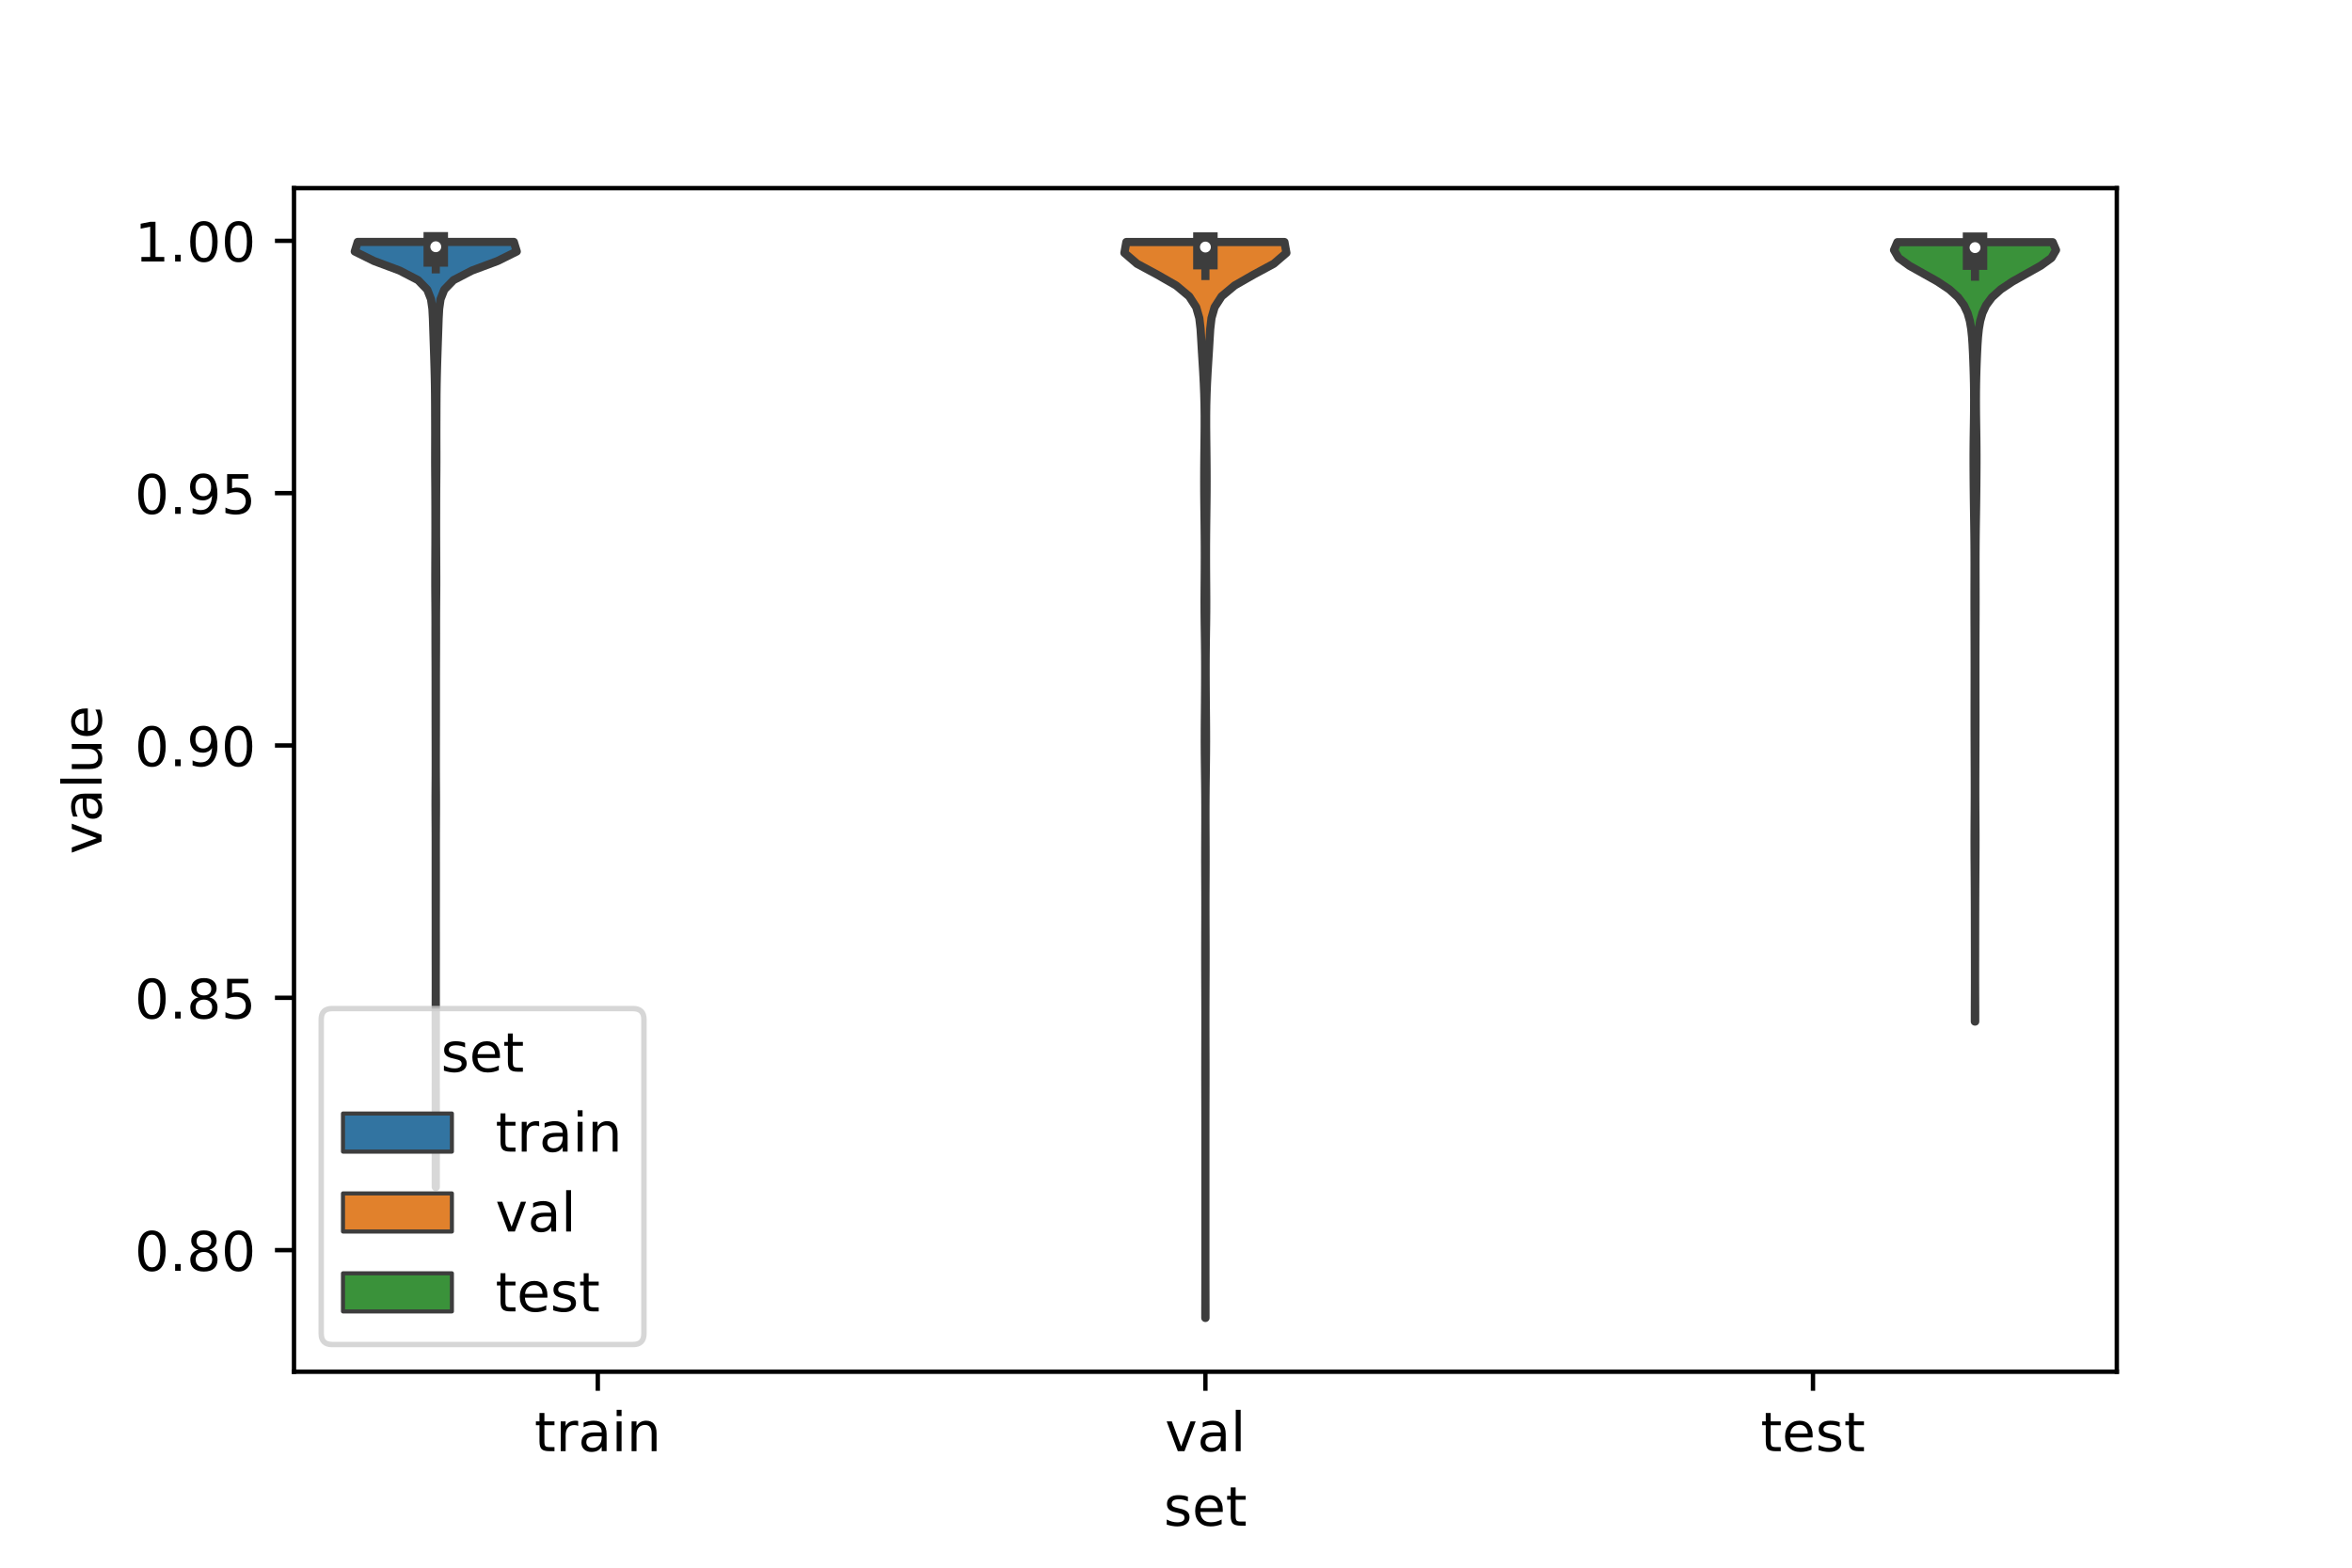 <?xml version="1.0" encoding="utf-8" standalone="no"?>
<!DOCTYPE svg PUBLIC "-//W3C//DTD SVG 1.1//EN"
  "http://www.w3.org/Graphics/SVG/1.1/DTD/svg11.dtd">
<!-- Created with matplotlib (https://matplotlib.org/) -->
<svg height="288pt" version="1.1" viewBox="0 0 432 288" width="432pt" xmlns="http://www.w3.org/2000/svg" xmlns:xlink="http://www.w3.org/1999/xlink">
 <defs>
  <style type="text/css">*{stroke-linecap:butt;stroke-linejoin:round;}</style>
 </defs>
 <g id="figure_1">
  <g id="patch_1">
   <path d="M 0 288 
L 432 288 
L 432 0 
L 0 0 
z
" style="fill:#ffffff;"/>
  </g>
  <g id="axes_1">
   <g id="patch_2">
    <path d="M 54 252 
L 388.8 252 
L 388.8 34.56 
L 54 34.56 
z
" style="fill:#ffffff;"/>
   </g>
   <g id="PolyCollection_1">
    <defs>
     <path d="M 80.047 -69.938 
L 80.033 -69.938 
L 80.033 -71.691 
L 80.033 -73.445 
L 80.033 -75.199 
L 80.034 -76.953 
L 80.036 -78.706 
L 80.037 -80.46 
L 80.036 -82.214 
L 80.035 -83.968 
L 80.034 -85.721 
L 80.035 -87.475 
L 80.037 -89.229 
L 80.038 -90.982 
L 80.038 -92.736 
L 80.036 -94.49 
L 80.032 -96.244 
L 80.029 -97.997 
L 80.027 -99.751 
L 80.027 -101.505 
L 80.029 -103.259 
L 80.033 -105.012 
L 80.036 -106.766 
L 80.037 -108.52 
L 80.034 -110.273 
L 80.03 -112.027 
L 80.028 -113.781 
L 80.029 -115.535 
L 80.031 -117.288 
L 80.031 -119.042 
L 80.029 -120.796 
L 80.025 -122.549 
L 80.024 -124.303 
L 80.024 -126.057 
L 80.024 -127.811 
L 80.024 -129.564 
L 80.026 -131.318 
L 80.026 -133.072 
L 80.023 -134.826 
L 80.015 -136.579 
L 80.005 -138.333 
L 79.999 -140.087 
L 80.002 -141.84 
L 80.013 -143.594 
L 80.023 -145.348 
L 80.028 -147.102 
L 80.028 -148.855 
L 80.026 -150.609 
L 80.022 -152.363 
L 80.018 -154.116 
L 80.016 -155.87 
L 80.014 -157.624 
L 80.013 -159.378 
L 80.012 -161.131 
L 80.012 -162.885 
L 80.01 -164.639 
L 80.004 -166.393 
L 79.996 -168.146 
L 79.99 -169.9 
L 79.988 -171.654 
L 79.99 -173.407 
L 79.987 -175.161 
L 79.976 -176.915 
L 79.962 -178.669 
L 79.953 -180.422 
L 79.953 -182.176 
L 79.958 -183.93 
L 79.964 -185.683 
L 79.971 -187.437 
L 79.977 -189.191 
L 79.978 -190.945 
L 79.977 -192.698 
L 79.974 -194.452 
L 79.97 -196.206 
L 79.962 -197.96 
L 79.95 -199.713 
L 79.936 -201.467 
L 79.929 -203.221 
L 79.93 -204.974 
L 79.934 -206.728 
L 79.936 -208.482 
L 79.932 -210.236 
L 79.926 -211.989 
L 79.919 -213.743 
L 79.908 -215.497 
L 79.886 -217.251 
L 79.851 -219.004 
L 79.805 -220.758 
L 79.752 -222.512 
L 79.695 -224.265 
L 79.635 -226.019 
L 79.575 -227.773 
L 79.516 -229.527 
L 79.419 -231.28 
L 79.167 -233.034 
L 78.478 -234.788 
L 76.78 -236.541 
L 73.401 -238.295 
L 68.7 -240.049 
L 65.16 -241.803 
L 65.703 -243.556 
L 94.377 -243.556 
L 94.377 -243.556 
L 94.92 -241.803 
L 91.38 -240.049 
L 86.679 -238.295 
L 83.3 -236.541 
L 81.602 -234.788 
L 80.913 -233.034 
L 80.661 -231.28 
L 80.564 -229.527 
L 80.505 -227.773 
L 80.445 -226.019 
L 80.385 -224.265 
L 80.328 -222.512 
L 80.275 -220.758 
L 80.229 -219.004 
L 80.194 -217.251 
L 80.172 -215.497 
L 80.161 -213.743 
L 80.154 -211.989 
L 80.148 -210.236 
L 80.144 -208.482 
L 80.146 -206.728 
L 80.15 -204.974 
L 80.151 -203.221 
L 80.144 -201.467 
L 80.13 -199.713 
L 80.118 -197.96 
L 80.11 -196.206 
L 80.106 -194.452 
L 80.103 -192.698 
L 80.102 -190.945 
L 80.103 -189.191 
L 80.109 -187.437 
L 80.116 -185.683 
L 80.122 -183.93 
L 80.127 -182.176 
L 80.127 -180.422 
L 80.118 -178.669 
L 80.104 -176.915 
L 80.093 -175.161 
L 80.09 -173.407 
L 80.092 -171.654 
L 80.09 -169.9 
L 80.084 -168.146 
L 80.076 -166.393 
L 80.07 -164.639 
L 80.068 -162.885 
L 80.068 -161.131 
L 80.067 -159.378 
L 80.066 -157.624 
L 80.064 -155.87 
L 80.062 -154.116 
L 80.058 -152.363 
L 80.054 -150.609 
L 80.052 -148.855 
L 80.052 -147.102 
L 80.057 -145.348 
L 80.067 -143.594 
L 80.078 -141.84 
L 80.081 -140.087 
L 80.075 -138.333 
L 80.065 -136.579 
L 80.057 -134.826 
L 80.054 -133.072 
L 80.054 -131.318 
L 80.056 -129.564 
L 80.056 -127.811 
L 80.056 -126.057 
L 80.056 -124.303 
L 80.055 -122.549 
L 80.051 -120.796 
L 80.049 -119.042 
L 80.049 -117.288 
L 80.051 -115.535 
L 80.052 -113.781 
L 80.05 -112.027 
L 80.046 -110.273 
L 80.043 -108.52 
L 80.044 -106.766 
L 80.047 -105.012 
L 80.051 -103.259 
L 80.053 -101.505 
L 80.053 -99.751 
L 80.051 -97.997 
L 80.048 -96.244 
L 80.044 -94.49 
L 80.042 -92.736 
L 80.042 -90.982 
L 80.043 -89.229 
L 80.045 -87.475 
L 80.046 -85.721 
L 80.045 -83.968 
L 80.044 -82.214 
L 80.043 -80.46 
L 80.044 -78.706 
L 80.046 -76.953 
L 80.047 -75.199 
L 80.047 -73.445 
L 80.047 -71.691 
L 80.047 -69.938 
z
" id="mefb98504f7" style="stroke:#3d3d3d;stroke-width:1.5;"/>
    </defs>
    <g clip-path="url(#pbef9ac9bd0)">
     <use style="fill:#3274a1;stroke:#3d3d3d;stroke-width:1.5;" x="0" xlink:href="#mefb98504f7" y="288"/>
    </g>
   </g>
   <g id="PolyCollection_2">
    <defs>
     <path d="M 221.418 -45.884 
L 221.382 -45.884 
L 221.384 -47.88 
L 221.389 -49.877 
L 221.393 -51.873 
L 221.397 -53.87 
L 221.399 -55.866 
L 221.4 -57.863 
L 221.4 -59.859 
L 221.4 -61.856 
L 221.4 -63.852 
L 221.4 -65.849 
L 221.4 -67.845 
L 221.4 -69.842 
L 221.4 -71.838 
L 221.4 -73.835 
L 221.4 -75.831 
L 221.4 -77.828 
L 221.399 -79.824 
L 221.398 -81.821 
L 221.395 -83.817 
L 221.391 -85.814 
L 221.386 -87.811 
L 221.383 -89.807 
L 221.383 -91.804 
L 221.386 -93.8 
L 221.391 -95.797 
L 221.395 -97.793 
L 221.397 -99.79 
L 221.397 -101.786 
L 221.393 -103.783 
L 221.387 -105.779 
L 221.38 -107.776 
L 221.373 -109.772 
L 221.37 -111.769 
L 221.37 -113.765 
L 221.375 -115.762 
L 221.382 -117.758 
L 221.388 -119.755 
L 221.39 -121.751 
L 221.387 -123.748 
L 221.379 -125.744 
L 221.371 -127.741 
L 221.366 -129.737 
L 221.368 -131.734 
L 221.375 -133.73 
L 221.383 -135.727 
L 221.388 -137.723 
L 221.387 -139.72 
L 221.378 -141.717 
L 221.36 -143.713 
L 221.336 -145.71 
L 221.311 -147.706 
L 221.29 -149.703 
L 221.28 -151.699 
L 221.284 -153.696 
L 221.297 -155.692 
L 221.316 -157.689 
L 221.333 -159.685 
L 221.347 -161.682 
L 221.355 -163.678 
L 221.357 -165.675 
L 221.348 -167.671 
L 221.328 -169.668 
L 221.3 -171.664 
L 221.27 -173.661 
L 221.25 -175.657 
L 221.245 -177.654 
L 221.255 -179.65 
L 221.271 -181.647 
L 221.284 -183.643 
L 221.29 -185.64 
L 221.287 -187.636 
L 221.274 -189.633 
L 221.254 -191.629 
L 221.229 -193.626 
L 221.205 -195.623 
L 221.187 -197.619 
L 221.181 -199.616 
L 221.187 -201.612 
L 221.202 -203.609 
L 221.223 -205.605 
L 221.247 -207.602 
L 221.265 -209.598 
L 221.266 -211.595 
L 221.242 -213.591 
L 221.189 -215.588 
L 221.108 -217.584 
L 221.003 -219.581 
L 220.88 -221.577 
L 220.754 -223.574 
L 220.638 -225.57 
L 220.513 -227.567 
L 220.281 -229.563 
L 219.711 -231.56 
L 218.422 -233.556 
L 216.029 -235.553 
L 212.546 -237.549 
L 208.843 -239.546 
L 206.52 -241.542 
L 206.881 -243.539 
L 235.919 -243.539 
L 235.919 -243.539 
L 236.28 -241.542 
L 233.957 -239.546 
L 230.254 -237.549 
L 226.771 -235.553 
L 224.378 -233.556 
L 223.089 -231.56 
L 222.519 -229.563 
L 222.287 -227.567 
L 222.162 -225.57 
L 222.046 -223.574 
L 221.92 -221.577 
L 221.797 -219.581 
L 221.692 -217.584 
L 221.611 -215.588 
L 221.558 -213.591 
L 221.534 -211.595 
L 221.535 -209.598 
L 221.553 -207.602 
L 221.577 -205.605 
L 221.598 -203.609 
L 221.613 -201.612 
L 221.619 -199.616 
L 221.613 -197.619 
L 221.595 -195.623 
L 221.571 -193.626 
L 221.546 -191.629 
L 221.526 -189.633 
L 221.513 -187.636 
L 221.51 -185.64 
L 221.516 -183.643 
L 221.529 -181.647 
L 221.545 -179.65 
L 221.555 -177.654 
L 221.55 -175.657 
L 221.53 -173.661 
L 221.5 -171.664 
L 221.472 -169.668 
L 221.452 -167.671 
L 221.443 -165.675 
L 221.445 -163.678 
L 221.453 -161.682 
L 221.467 -159.685 
L 221.484 -157.689 
L 221.503 -155.692 
L 221.516 -153.696 
L 221.52 -151.699 
L 221.51 -149.703 
L 221.489 -147.706 
L 221.464 -145.71 
L 221.44 -143.713 
L 221.422 -141.717 
L 221.413 -139.72 
L 221.412 -137.723 
L 221.417 -135.727 
L 221.425 -133.73 
L 221.432 -131.734 
L 221.434 -129.737 
L 221.429 -127.741 
L 221.421 -125.744 
L 221.413 -123.748 
L 221.41 -121.751 
L 221.412 -119.755 
L 221.418 -117.758 
L 221.425 -115.762 
L 221.43 -113.765 
L 221.43 -111.769 
L 221.427 -109.772 
L 221.42 -107.776 
L 221.413 -105.779 
L 221.407 -103.783 
L 221.403 -101.786 
L 221.403 -99.79 
L 221.405 -97.793 
L 221.409 -95.797 
L 221.414 -93.8 
L 221.417 -91.804 
L 221.417 -89.807 
L 221.414 -87.811 
L 221.409 -85.814 
L 221.405 -83.817 
L 221.402 -81.821 
L 221.401 -79.824 
L 221.4 -77.828 
L 221.4 -75.831 
L 221.4 -73.835 
L 221.4 -71.838 
L 221.4 -69.842 
L 221.4 -67.845 
L 221.4 -65.849 
L 221.4 -63.852 
L 221.4 -61.856 
L 221.4 -59.859 
L 221.4 -57.863 
L 221.401 -55.866 
L 221.403 -53.87 
L 221.407 -51.873 
L 221.411 -49.877 
L 221.416 -47.88 
L 221.418 -45.884 
z
" id="m550fcb2e65" style="stroke:#3d3d3d;stroke-width:1.5;"/>
    </defs>
    <g clip-path="url(#pbef9ac9bd0)">
     <use style="fill:#e1812c;stroke:#3d3d3d;stroke-width:1.5;" x="0" xlink:href="#m550fcb2e65" y="288"/>
    </g>
   </g>
   <g id="PolyCollection_3">
    <defs>
     <path d="M 362.794 -100.332 
L 362.726 -100.332 
L 362.726 -101.778 
L 362.729 -103.224 
L 362.735 -104.671 
L 362.741 -106.117 
L 362.745 -107.563 
L 362.746 -109.009 
L 362.745 -110.455 
L 362.743 -111.902 
L 362.741 -113.348 
L 362.738 -114.794 
L 362.737 -116.24 
L 362.735 -117.687 
L 362.733 -119.133 
L 362.73 -120.579 
L 362.726 -122.025 
L 362.721 -123.471 
L 362.715 -124.918 
L 362.707 -126.364 
L 362.699 -127.81 
L 362.69 -129.256 
L 362.681 -130.703 
L 362.675 -132.149 
L 362.673 -133.595 
L 362.676 -135.041 
L 362.683 -136.487 
L 362.692 -137.934 
L 362.702 -139.38 
L 362.708 -140.826 
L 362.712 -142.272 
L 362.712 -143.719 
L 362.71 -145.165 
L 362.706 -146.611 
L 362.701 -148.057 
L 362.696 -149.504 
L 362.692 -150.95 
L 362.688 -152.396 
L 362.684 -153.842 
L 362.682 -155.288 
L 362.682 -156.735 
L 362.683 -158.181 
L 362.685 -159.627 
L 362.687 -161.073 
L 362.688 -162.52 
L 362.689 -163.966 
L 362.69 -165.412 
L 362.689 -166.858 
L 362.687 -168.304 
L 362.684 -169.751 
L 362.68 -171.197 
L 362.675 -172.643 
L 362.67 -174.089 
L 362.665 -175.536 
L 362.662 -176.982 
L 362.662 -178.428 
L 362.664 -179.874 
L 362.668 -181.32 
L 362.671 -182.767 
L 362.673 -184.213 
L 362.671 -185.659 
L 362.665 -187.105 
L 362.655 -188.552 
L 362.64 -189.998 
L 362.621 -191.444 
L 362.599 -192.89 
L 362.576 -194.337 
L 362.555 -195.783 
L 362.537 -197.229 
L 362.521 -198.675 
L 362.509 -200.121 
L 362.499 -201.568 
L 362.493 -203.014 
L 362.493 -204.46 
L 362.501 -205.906 
L 362.516 -207.353 
L 362.537 -208.799 
L 362.559 -210.245 
L 362.579 -211.691 
L 362.593 -213.137 
L 362.597 -214.584 
L 362.591 -216.03 
L 362.572 -217.476 
L 362.54 -218.922 
L 362.497 -220.369 
L 362.445 -221.815 
L 362.384 -223.261 
L 362.31 -224.707 
L 362.21 -226.153 
L 362.058 -227.6 
L 361.81 -229.046 
L 361.397 -230.492 
L 360.718 -231.938 
L 359.642 -233.385 
L 358.042 -234.831 
L 355.878 -236.277 
L 353.303 -237.723 
L 350.72 -239.17 
L 348.72 -240.616 
L 347.88 -242.062 
L 348.5 -243.508 
L 377.02 -243.508 
L 377.02 -243.508 
L 377.64 -242.062 
L 376.8 -240.616 
L 374.8 -239.17 
L 372.217 -237.723 
L 369.642 -236.277 
L 367.478 -234.831 
L 365.878 -233.385 
L 364.802 -231.938 
L 364.123 -230.492 
L 363.71 -229.046 
L 363.462 -227.6 
L 363.31 -226.153 
L 363.21 -224.707 
L 363.136 -223.261 
L 363.075 -221.815 
L 363.023 -220.369 
L 362.98 -218.922 
L 362.948 -217.476 
L 362.929 -216.03 
L 362.923 -214.584 
L 362.927 -213.137 
L 362.941 -211.691 
L 362.961 -210.245 
L 362.983 -208.799 
L 363.004 -207.353 
L 363.019 -205.906 
L 363.027 -204.46 
L 363.027 -203.014 
L 363.021 -201.568 
L 363.011 -200.121 
L 362.999 -198.675 
L 362.983 -197.229 
L 362.965 -195.783 
L 362.944 -194.337 
L 362.921 -192.89 
L 362.899 -191.444 
L 362.88 -189.998 
L 362.865 -188.552 
L 362.855 -187.105 
L 362.849 -185.659 
L 362.847 -184.213 
L 362.849 -182.767 
L 362.852 -181.32 
L 362.856 -179.874 
L 362.858 -178.428 
L 362.858 -176.982 
L 362.855 -175.536 
L 362.85 -174.089 
L 362.845 -172.643 
L 362.84 -171.197 
L 362.836 -169.751 
L 362.833 -168.304 
L 362.831 -166.858 
L 362.83 -165.412 
L 362.831 -163.966 
L 362.832 -162.52 
L 362.833 -161.073 
L 362.835 -159.627 
L 362.837 -158.181 
L 362.838 -156.735 
L 362.838 -155.288 
L 362.836 -153.842 
L 362.832 -152.396 
L 362.828 -150.95 
L 362.824 -149.504 
L 362.819 -148.057 
L 362.814 -146.611 
L 362.81 -145.165 
L 362.808 -143.719 
L 362.808 -142.272 
L 362.812 -140.826 
L 362.818 -139.38 
L 362.828 -137.934 
L 362.837 -136.487 
L 362.844 -135.041 
L 362.847 -133.595 
L 362.845 -132.149 
L 362.839 -130.703 
L 362.83 -129.256 
L 362.821 -127.81 
L 362.813 -126.364 
L 362.805 -124.918 
L 362.799 -123.471 
L 362.794 -122.025 
L 362.79 -120.579 
L 362.787 -119.133 
L 362.785 -117.687 
L 362.783 -116.24 
L 362.782 -114.794 
L 362.779 -113.348 
L 362.777 -111.902 
L 362.775 -110.455 
L 362.774 -109.009 
L 362.775 -107.563 
L 362.779 -106.117 
L 362.785 -104.671 
L 362.791 -103.224 
L 362.794 -101.778 
L 362.794 -100.332 
z
" id="mb336b447a9" style="stroke:#3d3d3d;stroke-width:1.5;"/>
    </defs>
    <g clip-path="url(#pbef9ac9bd0)">
     <use style="fill:#3a923a;stroke:#3d3d3d;stroke-width:1.5;" x="0" xlink:href="#mb336b447a9" y="288"/>
    </g>
   </g>
   <g id="patch_3">
    <path clip-path="url(#pbef9ac9bd0)" d="M 109.8 971.334 
L 109.8 971.334 
L 109.8 971.334 
L 109.8 971.334 
z
" style="fill:#3274a1;stroke:#3d3d3d;stroke-linejoin:miter;stroke-width:0.75;"/>
   </g>
   <g id="patch_4">
    <path clip-path="url(#pbef9ac9bd0)" d="M 109.8 971.334 
L 109.8 971.334 
L 109.8 971.334 
L 109.8 971.334 
z
" style="fill:#e1812c;stroke:#3d3d3d;stroke-linejoin:miter;stroke-width:0.75;"/>
   </g>
   <g id="patch_5">
    <path clip-path="url(#pbef9ac9bd0)" d="M 109.8 971.334 
L 109.8 971.334 
L 109.8 971.334 
L 109.8 971.334 
z
" style="fill:#3a923a;stroke:#3d3d3d;stroke-linejoin:miter;stroke-width:0.75;"/>
   </g>
   <g id="matplotlib.axis_1">
    <g id="xtick_1">
     <g id="line2d_1">
      <defs>
       <path d="M 0 0 
L 0 3.5 
" id="m9777799838" style="stroke:#000000;stroke-width:0.8;"/>
      </defs>
      <g>
       <use style="stroke:#000000;stroke-width:0.8;" x="109.8" xlink:href="#m9777799838" y="252"/>
      </g>
     </g>
     <g id="text_1">
      <!-- train -->
      <g transform="translate(98.162 266.598)scale(0.1 -0.1)">
       <defs>
        <path d="M 18.312 70.219 
L 18.312 54.688 
L 36.812 54.688 
L 36.812 47.703 
L 18.312 47.703 
L 18.312 18.016 
Q 18.312 11.328 20.141 9.422 
Q 21.969 7.516 27.594 7.516 
L 36.812 7.516 
L 36.812 0 
L 27.594 0 
Q 17.188 0 13.234 3.875 
Q 9.281 7.766 9.281 18.016 
L 9.281 47.703 
L 2.688 47.703 
L 2.688 54.688 
L 9.281 54.688 
L 9.281 70.219 
z
" id="DejaVuSans-116"/>
        <path d="M 41.109 46.297 
Q 39.594 47.172 37.812 47.578 
Q 36.031 48 33.891 48 
Q 26.266 48 22.188 43.047 
Q 18.109 38.094 18.109 28.812 
L 18.109 0 
L 9.078 0 
L 9.078 54.688 
L 18.109 54.688 
L 18.109 46.188 
Q 20.953 51.172 25.484 53.578 
Q 30.031 56 36.531 56 
Q 37.453 56 38.578 55.875 
Q 39.703 55.766 41.062 55.516 
z
" id="DejaVuSans-114"/>
        <path d="M 34.281 27.484 
Q 23.391 27.484 19.188 25 
Q 14.984 22.516 14.984 16.5 
Q 14.984 11.719 18.141 8.906 
Q 21.297 6.109 26.703 6.109 
Q 34.188 6.109 38.703 11.406 
Q 43.219 16.703 43.219 25.484 
L 43.219 27.484 
z
M 52.203 31.203 
L 52.203 0 
L 43.219 0 
L 43.219 8.297 
Q 40.141 3.328 35.547 0.953 
Q 30.953 -1.422 24.312 -1.422 
Q 15.922 -1.422 10.953 3.297 
Q 6 8.016 6 15.922 
Q 6 25.141 12.172 29.828 
Q 18.359 34.516 30.609 34.516 
L 43.219 34.516 
L 43.219 35.406 
Q 43.219 41.609 39.141 45 
Q 35.062 48.391 27.688 48.391 
Q 23 48.391 18.547 47.266 
Q 14.109 46.141 10.016 43.891 
L 10.016 52.203 
Q 14.938 54.109 19.578 55.047 
Q 24.219 56 28.609 56 
Q 40.484 56 46.344 49.844 
Q 52.203 43.703 52.203 31.203 
z
" id="DejaVuSans-97"/>
        <path d="M 9.422 54.688 
L 18.406 54.688 
L 18.406 0 
L 9.422 0 
z
M 9.422 75.984 
L 18.406 75.984 
L 18.406 64.594 
L 9.422 64.594 
z
" id="DejaVuSans-105"/>
        <path d="M 54.891 33.016 
L 54.891 0 
L 45.906 0 
L 45.906 32.719 
Q 45.906 40.484 42.875 44.328 
Q 39.844 48.188 33.797 48.188 
Q 26.516 48.188 22.312 43.547 
Q 18.109 38.922 18.109 30.906 
L 18.109 0 
L 9.078 0 
L 9.078 54.688 
L 18.109 54.688 
L 18.109 46.188 
Q 21.344 51.125 25.703 53.562 
Q 30.078 56 35.797 56 
Q 45.219 56 50.047 50.172 
Q 54.891 44.344 54.891 33.016 
z
" id="DejaVuSans-110"/>
       </defs>
       <use xlink:href="#DejaVuSans-116"/>
       <use x="39.209" xlink:href="#DejaVuSans-114"/>
       <use x="80.322" xlink:href="#DejaVuSans-97"/>
       <use x="141.602" xlink:href="#DejaVuSans-105"/>
       <use x="169.385" xlink:href="#DejaVuSans-110"/>
      </g>
     </g>
    </g>
    <g id="xtick_2">
     <g id="line2d_2">
      <g>
       <use style="stroke:#000000;stroke-width:0.8;" x="221.4" xlink:href="#m9777799838" y="252"/>
      </g>
     </g>
     <g id="text_2">
      <!-- val -->
      <g transform="translate(213.988 266.598)scale(0.1 -0.1)">
       <defs>
        <path d="M 2.984 54.688 
L 12.5 54.688 
L 29.594 8.797 
L 46.688 54.688 
L 56.203 54.688 
L 35.688 0 
L 23.484 0 
z
" id="DejaVuSans-118"/>
        <path d="M 9.422 75.984 
L 18.406 75.984 
L 18.406 0 
L 9.422 0 
z
" id="DejaVuSans-108"/>
       </defs>
       <use xlink:href="#DejaVuSans-118"/>
       <use x="59.18" xlink:href="#DejaVuSans-97"/>
       <use x="120.459" xlink:href="#DejaVuSans-108"/>
      </g>
     </g>
    </g>
    <g id="xtick_3">
     <g id="line2d_3">
      <g>
       <use style="stroke:#000000;stroke-width:0.8;" x="333" xlink:href="#m9777799838" y="252"/>
      </g>
     </g>
     <g id="text_3">
      <!-- test -->
      <g transform="translate(323.398 266.598)scale(0.1 -0.1)">
       <defs>
        <path d="M 56.203 29.594 
L 56.203 25.203 
L 14.891 25.203 
Q 15.484 15.922 20.484 11.062 
Q 25.484 6.203 34.422 6.203 
Q 39.594 6.203 44.453 7.469 
Q 49.312 8.734 54.109 11.281 
L 54.109 2.781 
Q 49.266 0.734 44.188 -0.344 
Q 39.109 -1.422 33.891 -1.422 
Q 20.797 -1.422 13.156 6.188 
Q 5.516 13.812 5.516 26.812 
Q 5.516 40.234 12.766 48.109 
Q 20.016 56 32.328 56 
Q 43.359 56 49.781 48.891 
Q 56.203 41.797 56.203 29.594 
z
M 47.219 32.234 
Q 47.125 39.594 43.094 43.984 
Q 39.062 48.391 32.422 48.391 
Q 24.906 48.391 20.391 44.141 
Q 15.875 39.891 15.188 32.172 
z
" id="DejaVuSans-101"/>
        <path d="M 44.281 53.078 
L 44.281 44.578 
Q 40.484 46.531 36.375 47.5 
Q 32.281 48.484 27.875 48.484 
Q 21.188 48.484 17.844 46.438 
Q 14.5 44.391 14.5 40.281 
Q 14.5 37.156 16.891 35.375 
Q 19.281 33.594 26.516 31.984 
L 29.594 31.297 
Q 39.156 29.25 43.188 25.516 
Q 47.219 21.781 47.219 15.094 
Q 47.219 7.469 41.188 3.016 
Q 35.156 -1.422 24.609 -1.422 
Q 20.219 -1.422 15.453 -0.562 
Q 10.688 0.297 5.422 2 
L 5.422 11.281 
Q 10.406 8.688 15.234 7.391 
Q 20.062 6.109 24.812 6.109 
Q 31.156 6.109 34.562 8.281 
Q 37.984 10.453 37.984 14.406 
Q 37.984 18.062 35.516 20.016 
Q 33.062 21.969 24.703 23.781 
L 21.578 24.516 
Q 13.234 26.266 9.516 29.906 
Q 5.812 33.547 5.812 39.891 
Q 5.812 47.609 11.281 51.797 
Q 16.75 56 26.812 56 
Q 31.781 56 36.172 55.266 
Q 40.578 54.547 44.281 53.078 
z
" id="DejaVuSans-115"/>
       </defs>
       <use xlink:href="#DejaVuSans-116"/>
       <use x="39.209" xlink:href="#DejaVuSans-101"/>
       <use x="100.732" xlink:href="#DejaVuSans-115"/>
       <use x="152.832" xlink:href="#DejaVuSans-116"/>
      </g>
     </g>
    </g>
    <g id="text_4">
     <!-- set -->
     <g transform="translate(213.759 280.277)scale(0.1 -0.1)">
      <use xlink:href="#DejaVuSans-115"/>
      <use x="52.1" xlink:href="#DejaVuSans-101"/>
      <use x="113.623" xlink:href="#DejaVuSans-116"/>
     </g>
    </g>
   </g>
   <g id="matplotlib.axis_2">
    <g id="ytick_1">
     <g id="line2d_4">
      <defs>
       <path d="M 0 0 
L -3.5 0 
" id="m8758c00703" style="stroke:#000000;stroke-width:0.8;"/>
      </defs>
      <g>
       <use style="stroke:#000000;stroke-width:0.8;" x="54" xlink:href="#m8758c00703" y="229.66"/>
      </g>
     </g>
     <g id="text_5">
      <!-- 0.80 -->
      <g transform="translate(24.734 233.459)scale(0.1 -0.1)">
       <defs>
        <path d="M 31.781 66.406 
Q 24.172 66.406 20.328 58.906 
Q 16.5 51.422 16.5 36.375 
Q 16.5 21.391 20.328 13.891 
Q 24.172 6.391 31.781 6.391 
Q 39.453 6.391 43.281 13.891 
Q 47.125 21.391 47.125 36.375 
Q 47.125 51.422 43.281 58.906 
Q 39.453 66.406 31.781 66.406 
z
M 31.781 74.219 
Q 44.047 74.219 50.516 64.516 
Q 56.984 54.828 56.984 36.375 
Q 56.984 17.969 50.516 8.266 
Q 44.047 -1.422 31.781 -1.422 
Q 19.531 -1.422 13.062 8.266 
Q 6.594 17.969 6.594 36.375 
Q 6.594 54.828 13.062 64.516 
Q 19.531 74.219 31.781 74.219 
z
" id="DejaVuSans-48"/>
        <path d="M 10.688 12.406 
L 21 12.406 
L 21 0 
L 10.688 0 
z
" id="DejaVuSans-46"/>
        <path d="M 31.781 34.625 
Q 24.75 34.625 20.719 30.859 
Q 16.703 27.094 16.703 20.516 
Q 16.703 13.922 20.719 10.156 
Q 24.75 6.391 31.781 6.391 
Q 38.812 6.391 42.859 10.172 
Q 46.922 13.969 46.922 20.516 
Q 46.922 27.094 42.891 30.859 
Q 38.875 34.625 31.781 34.625 
z
M 21.922 38.812 
Q 15.578 40.375 12.031 44.719 
Q 8.5 49.078 8.5 55.328 
Q 8.5 64.062 14.719 69.141 
Q 20.953 74.219 31.781 74.219 
Q 42.672 74.219 48.875 69.141 
Q 55.078 64.062 55.078 55.328 
Q 55.078 49.078 51.531 44.719 
Q 48 40.375 41.703 38.812 
Q 48.828 37.156 52.797 32.312 
Q 56.781 27.484 56.781 20.516 
Q 56.781 9.906 50.312 4.234 
Q 43.844 -1.422 31.781 -1.422 
Q 19.734 -1.422 13.25 4.234 
Q 6.781 9.906 6.781 20.516 
Q 6.781 27.484 10.781 32.312 
Q 14.797 37.156 21.922 38.812 
z
M 18.312 54.391 
Q 18.312 48.734 21.844 45.562 
Q 25.391 42.391 31.781 42.391 
Q 38.141 42.391 41.719 45.562 
Q 45.312 48.734 45.312 54.391 
Q 45.312 60.062 41.719 63.234 
Q 38.141 66.406 31.781 66.406 
Q 25.391 66.406 21.844 63.234 
Q 18.312 60.062 18.312 54.391 
z
" id="DejaVuSans-56"/>
       </defs>
       <use xlink:href="#DejaVuSans-48"/>
       <use x="63.623" xlink:href="#DejaVuSans-46"/>
       <use x="95.41" xlink:href="#DejaVuSans-56"/>
       <use x="159.033" xlink:href="#DejaVuSans-48"/>
      </g>
     </g>
    </g>
    <g id="ytick_2">
     <g id="line2d_5">
      <g>
       <use style="stroke:#000000;stroke-width:0.8;" x="54" xlink:href="#m8758c00703" y="183.306"/>
      </g>
     </g>
     <g id="text_6">
      <!-- 0.85 -->
      <g transform="translate(24.734 187.105)scale(0.1 -0.1)">
       <defs>
        <path d="M 10.797 72.906 
L 49.516 72.906 
L 49.516 64.594 
L 19.828 64.594 
L 19.828 46.734 
Q 21.969 47.469 24.109 47.828 
Q 26.266 48.188 28.422 48.188 
Q 40.625 48.188 47.75 41.5 
Q 54.891 34.812 54.891 23.391 
Q 54.891 11.625 47.562 5.094 
Q 40.234 -1.422 26.906 -1.422 
Q 22.312 -1.422 17.547 -0.641 
Q 12.797 0.141 7.719 1.703 
L 7.719 11.625 
Q 12.109 9.234 16.797 8.062 
Q 21.484 6.891 26.703 6.891 
Q 35.156 6.891 40.078 11.328 
Q 45.016 15.766 45.016 23.391 
Q 45.016 31 40.078 35.438 
Q 35.156 39.891 26.703 39.891 
Q 22.75 39.891 18.812 39.016 
Q 14.891 38.141 10.797 36.281 
z
" id="DejaVuSans-53"/>
       </defs>
       <use xlink:href="#DejaVuSans-48"/>
       <use x="63.623" xlink:href="#DejaVuSans-46"/>
       <use x="95.41" xlink:href="#DejaVuSans-56"/>
       <use x="159.033" xlink:href="#DejaVuSans-53"/>
      </g>
     </g>
    </g>
    <g id="ytick_3">
     <g id="line2d_6">
      <g>
       <use style="stroke:#000000;stroke-width:0.8;" x="54" xlink:href="#m8758c00703" y="136.951"/>
      </g>
     </g>
     <g id="text_7">
      <!-- 0.90 -->
      <g transform="translate(24.734 140.75)scale(0.1 -0.1)">
       <defs>
        <path d="M 10.984 1.516 
L 10.984 10.5 
Q 14.703 8.734 18.5 7.812 
Q 22.312 6.891 25.984 6.891 
Q 35.75 6.891 40.891 13.453 
Q 46.047 20.016 46.781 33.406 
Q 43.953 29.203 39.594 26.953 
Q 35.25 24.703 29.984 24.703 
Q 19.047 24.703 12.672 31.312 
Q 6.297 37.938 6.297 49.422 
Q 6.297 60.641 12.938 67.422 
Q 19.578 74.219 30.609 74.219 
Q 43.266 74.219 49.922 64.516 
Q 56.594 54.828 56.594 36.375 
Q 56.594 19.141 48.406 8.859 
Q 40.234 -1.422 26.422 -1.422 
Q 22.703 -1.422 18.891 -0.688 
Q 15.094 0.047 10.984 1.516 
z
M 30.609 32.422 
Q 37.25 32.422 41.125 36.953 
Q 45.016 41.5 45.016 49.422 
Q 45.016 57.281 41.125 61.844 
Q 37.25 66.406 30.609 66.406 
Q 23.969 66.406 20.094 61.844 
Q 16.219 57.281 16.219 49.422 
Q 16.219 41.5 20.094 36.953 
Q 23.969 32.422 30.609 32.422 
z
" id="DejaVuSans-57"/>
       </defs>
       <use xlink:href="#DejaVuSans-48"/>
       <use x="63.623" xlink:href="#DejaVuSans-46"/>
       <use x="95.41" xlink:href="#DejaVuSans-57"/>
       <use x="159.033" xlink:href="#DejaVuSans-48"/>
      </g>
     </g>
    </g>
    <g id="ytick_4">
     <g id="line2d_7">
      <g>
       <use style="stroke:#000000;stroke-width:0.8;" x="54" xlink:href="#m8758c00703" y="90.596"/>
      </g>
     </g>
     <g id="text_8">
      <!-- 0.95 -->
      <g transform="translate(24.734 94.396)scale(0.1 -0.1)">
       <use xlink:href="#DejaVuSans-48"/>
       <use x="63.623" xlink:href="#DejaVuSans-46"/>
       <use x="95.41" xlink:href="#DejaVuSans-57"/>
       <use x="159.033" xlink:href="#DejaVuSans-53"/>
      </g>
     </g>
    </g>
    <g id="ytick_5">
     <g id="line2d_8">
      <g>
       <use style="stroke:#000000;stroke-width:0.8;" x="54" xlink:href="#m8758c00703" y="44.242"/>
      </g>
     </g>
     <g id="text_9">
      <!-- 1.00 -->
      <g transform="translate(24.734 48.041)scale(0.1 -0.1)">
       <defs>
        <path d="M 12.406 8.297 
L 28.516 8.297 
L 28.516 63.922 
L 10.984 60.406 
L 10.984 69.391 
L 28.422 72.906 
L 38.281 72.906 
L 38.281 8.297 
L 54.391 8.297 
L 54.391 0 
L 12.406 0 
z
" id="DejaVuSans-49"/>
       </defs>
       <use xlink:href="#DejaVuSans-49"/>
       <use x="63.623" xlink:href="#DejaVuSans-46"/>
       <use x="95.41" xlink:href="#DejaVuSans-48"/>
       <use x="159.033" xlink:href="#DejaVuSans-48"/>
      </g>
     </g>
    </g>
    <g id="text_10">
     <!-- value -->
     <g transform="translate(18.655 156.938)rotate(-90)scale(0.1 -0.1)">
      <defs>
       <path d="M 8.5 21.578 
L 8.5 54.688 
L 17.484 54.688 
L 17.484 21.922 
Q 17.484 14.156 20.5 10.266 
Q 23.531 6.391 29.594 6.391 
Q 36.859 6.391 41.078 11.031 
Q 45.312 15.672 45.312 23.688 
L 45.312 54.688 
L 54.297 54.688 
L 54.297 0 
L 45.312 0 
L 45.312 8.406 
Q 42.047 3.422 37.719 1 
Q 33.406 -1.422 27.688 -1.422 
Q 18.266 -1.422 13.375 4.438 
Q 8.5 10.297 8.5 21.578 
z
M 31.109 56 
z
" id="DejaVuSans-117"/>
      </defs>
      <use xlink:href="#DejaVuSans-118"/>
      <use x="59.18" xlink:href="#DejaVuSans-97"/>
      <use x="120.459" xlink:href="#DejaVuSans-108"/>
      <use x="148.242" xlink:href="#DejaVuSans-117"/>
      <use x="211.621" xlink:href="#DejaVuSans-101"/>
     </g>
    </g>
   </g>
   <g id="line2d_9">
    <path clip-path="url(#pbef9ac9bd0)" d="M 80.04 49.482 
L 80.04 44.444 
" style="fill:none;stroke:#3d3d3d;stroke-linecap:square;stroke-width:1.5;"/>
   </g>
   <g id="line2d_10">
    <path clip-path="url(#pbef9ac9bd0)" d="M 80.04 46.741 
L 80.04 44.891 
" style="fill:none;stroke:#3d3d3d;stroke-linecap:square;stroke-width:4.5;"/>
   </g>
   <g id="line2d_11">
    <path clip-path="url(#pbef9ac9bd0)" d="M 221.4 50.695 
L 221.4 44.461 
" style="fill:none;stroke:#3d3d3d;stroke-linecap:square;stroke-width:1.5;"/>
   </g>
   <g id="line2d_12">
    <path clip-path="url(#pbef9ac9bd0)" d="M 221.4 47.24 
L 221.4 44.933 
" style="fill:none;stroke:#3d3d3d;stroke-linecap:square;stroke-width:4.5;"/>
   </g>
   <g id="line2d_13">
    <path clip-path="url(#pbef9ac9bd0)" d="M 362.76 50.827 
L 362.76 44.492 
" style="fill:none;stroke:#3d3d3d;stroke-linecap:square;stroke-width:1.5;"/>
   </g>
   <g id="line2d_14">
    <path clip-path="url(#pbef9ac9bd0)" d="M 362.76 47.332 
L 362.76 44.954 
" style="fill:none;stroke:#3d3d3d;stroke-linecap:square;stroke-width:4.5;"/>
   </g>
   <g id="patch_6">
    <path d="M 54 252 
L 54 34.56 
" style="fill:none;stroke:#000000;stroke-linecap:square;stroke-linejoin:miter;stroke-width:0.8;"/>
   </g>
   <g id="patch_7">
    <path d="M 388.8 252 
L 388.8 34.56 
" style="fill:none;stroke:#000000;stroke-linecap:square;stroke-linejoin:miter;stroke-width:0.8;"/>
   </g>
   <g id="patch_8">
    <path d="M 54 252 
L 388.8 252 
" style="fill:none;stroke:#000000;stroke-linecap:square;stroke-linejoin:miter;stroke-width:0.8;"/>
   </g>
   <g id="patch_9">
    <path d="M 54 34.56 
L 388.8 34.56 
" style="fill:none;stroke:#000000;stroke-linecap:square;stroke-linejoin:miter;stroke-width:0.8;"/>
   </g>
   <g id="PathCollection_1">
    <defs>
     <path d="M 0 1.5 
C 0.398 1.5 0.779 1.342 1.061 1.061 
C 1.342 0.779 1.5 0.398 1.5 0 
C 1.5 -0.398 1.342 -0.779 1.061 -1.061 
C 0.779 -1.342 0.398 -1.5 0 -1.5 
C -0.398 -1.5 -0.779 -1.342 -1.061 -1.061 
C -1.342 -0.779 -1.5 -0.398 -1.5 0 
C -1.5 0.398 -1.342 0.779 -1.061 1.061 
C -0.779 1.342 -0.398 1.5 0 1.5 
z
" id="m7e28b0ca66" style="stroke:#3d3d3d;"/>
    </defs>
    <g clip-path="url(#pbef9ac9bd0)">
     <use style="fill:#ffffff;stroke:#3d3d3d;" x="80.04" xlink:href="#m7e28b0ca66" y="45.329"/>
    </g>
   </g>
   <g id="PathCollection_2">
    <g clip-path="url(#pbef9ac9bd0)">
     <use style="fill:#ffffff;stroke:#3d3d3d;" x="221.4" xlink:href="#m7e28b0ca66" y="45.386"/>
    </g>
   </g>
   <g id="PathCollection_3">
    <g clip-path="url(#pbef9ac9bd0)">
     <use style="fill:#ffffff;stroke:#3d3d3d;" x="362.76" xlink:href="#m7e28b0ca66" y="45.49"/>
    </g>
   </g>
   <g id="legend_1">
    <g id="patch_10">
     <path d="M 61 247 
L 116.275 247 
Q 118.275 247 118.275 245 
L 118.275 187.287 
Q 118.275 185.287 116.275 185.287 
L 61 185.287 
Q 59 185.287 59 187.287 
L 59 245 
Q 59 247 61 247 
z
" style="fill:#ffffff;opacity:0.8;stroke:#cccccc;stroke-linejoin:miter;"/>
    </g>
    <g id="text_11">
     <!-- set -->
     <g transform="translate(80.996 196.886)scale(0.1 -0.1)">
      <use xlink:href="#DejaVuSans-115"/>
      <use x="52.1" xlink:href="#DejaVuSans-101"/>
      <use x="113.623" xlink:href="#DejaVuSans-116"/>
     </g>
    </g>
    <g id="patch_11">
     <path d="M 63 211.564 
L 83 211.564 
L 83 204.564 
L 63 204.564 
z
" style="fill:#3274a1;stroke:#3d3d3d;stroke-linejoin:miter;stroke-width:0.75;"/>
    </g>
    <g id="text_12">
     <!-- train -->
     <g transform="translate(91 211.564)scale(0.1 -0.1)">
      <use xlink:href="#DejaVuSans-116"/>
      <use x="39.209" xlink:href="#DejaVuSans-114"/>
      <use x="80.322" xlink:href="#DejaVuSans-97"/>
      <use x="141.602" xlink:href="#DejaVuSans-105"/>
      <use x="169.385" xlink:href="#DejaVuSans-110"/>
     </g>
    </g>
    <g id="patch_12">
     <path d="M 63 226.242 
L 83 226.242 
L 83 219.242 
L 63 219.242 
z
" style="fill:#e1812c;stroke:#3d3d3d;stroke-linejoin:miter;stroke-width:0.75;"/>
    </g>
    <g id="text_13">
     <!-- val -->
     <g transform="translate(91 226.242)scale(0.1 -0.1)">
      <use xlink:href="#DejaVuSans-118"/>
      <use x="59.18" xlink:href="#DejaVuSans-97"/>
      <use x="120.459" xlink:href="#DejaVuSans-108"/>
     </g>
    </g>
    <g id="patch_13">
     <path d="M 63 240.92 
L 83 240.92 
L 83 233.92 
L 63 233.92 
z
" style="fill:#3a923a;stroke:#3d3d3d;stroke-linejoin:miter;stroke-width:0.75;"/>
    </g>
    <g id="text_14">
     <!-- test -->
     <g transform="translate(91 240.92)scale(0.1 -0.1)">
      <use xlink:href="#DejaVuSans-116"/>
      <use x="39.209" xlink:href="#DejaVuSans-101"/>
      <use x="100.732" xlink:href="#DejaVuSans-115"/>
      <use x="152.832" xlink:href="#DejaVuSans-116"/>
     </g>
    </g>
   </g>
  </g>
 </g>
 <defs>
  <clipPath id="pbef9ac9bd0">
   <rect height="217.44" width="334.8" x="54" y="34.56"/>
  </clipPath>
 </defs>
</svg>
